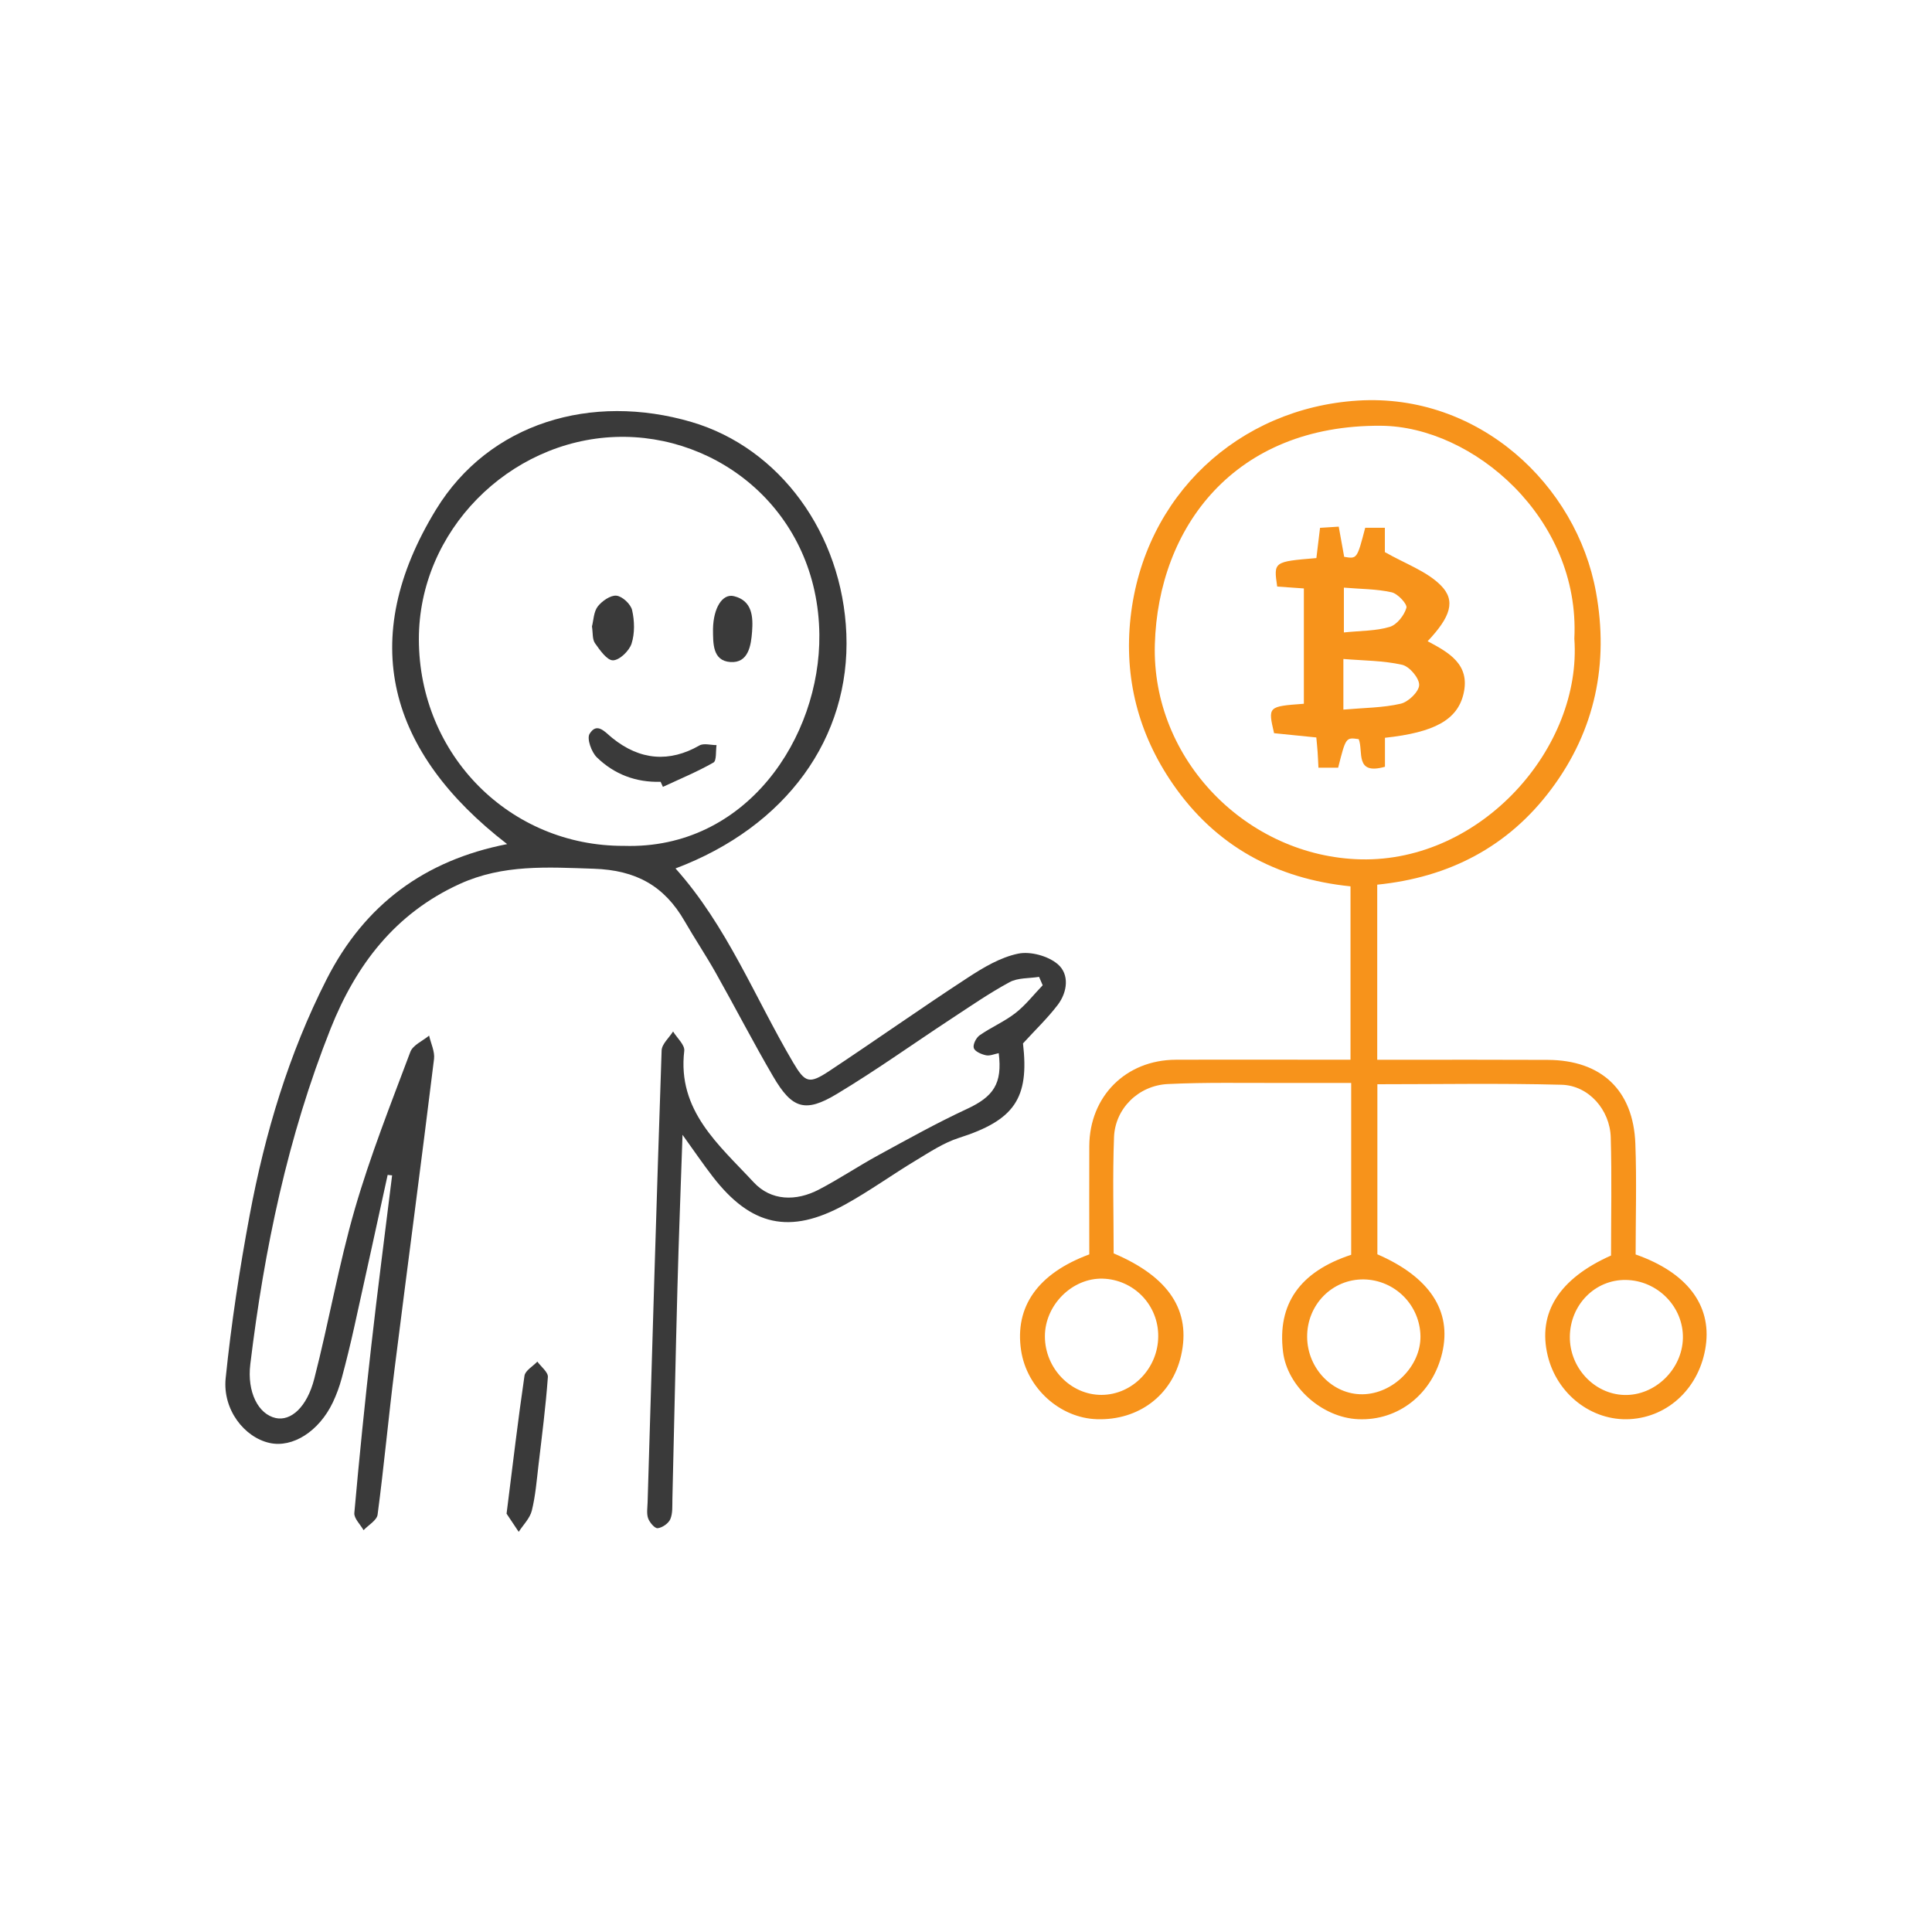 <svg width="160" height="160" viewBox="0 0 160 160" fill="none" xmlns="http://www.w3.org/2000/svg">
<path d="M32.104 97.301C31.183 101.507 30.267 105.715 29.333 109.919C29.021 111.326 28.678 112.726 28.304 114.12C28.118 114.816 27.869 115.495 27.561 116.147C26.413 118.547 24.236 119.921 22.329 119.5C20.247 119.041 18.424 116.748 18.689 114.139C19.151 109.617 19.839 105.108 20.675 100.64C21.944 93.857 23.907 87.276 27.055 81.089C30.203 74.903 35.18 71.239 42 69.905C32.173 62.325 29.5 52.997 36.116 42.189C40.516 35.009 48.984 32.513 57.277 34.951C64.575 37.096 69.759 44.191 70.091 52.487C70.435 61.097 65.12 68.461 55.943 71.92C60.209 76.689 62.504 82.596 65.676 87.977C66.681 89.681 67.009 89.8 68.684 88.691C72.532 86.143 76.3 83.475 80.163 80.957C81.447 80.117 82.86 79.277 84.325 78.976C85.344 78.767 86.815 79.173 87.607 79.857C88.577 80.695 88.407 82.157 87.595 83.223C86.761 84.316 85.756 85.276 84.72 86.411C85.253 90.967 84.005 92.773 79.401 94.24C78.157 94.64 77.016 95.397 75.881 96.081C73.881 97.281 71.983 98.663 69.94 99.781C65.407 102.264 62.179 101.532 59.02 97.436C58.22 96.401 57.487 95.319 56.523 93.98C56.372 98.432 56.212 102.523 56.103 106.616C55.945 112.464 55.827 118.313 55.684 124.163C55.671 124.719 55.72 125.325 55.512 125.811C55.36 126.164 54.852 126.515 54.467 126.56C54.227 126.588 53.8 126.087 53.676 125.744C53.535 125.344 53.619 124.864 53.632 124.419C54.004 111.944 54.367 99.468 54.793 86.995C54.811 86.461 55.412 85.947 55.741 85.423C56.067 85.956 56.724 86.537 56.667 87.023C56.077 91.995 59.563 94.831 62.412 97.907C63.853 99.463 65.928 99.507 67.832 98.507C69.504 97.635 71.077 96.576 72.735 95.672C75.155 94.352 77.567 93.005 80.068 91.843C82.273 90.821 83.025 89.749 82.711 87.219C82.352 87.287 81.976 87.464 81.652 87.393C81.273 87.312 80.736 87.081 80.645 86.795C80.555 86.508 80.84 85.94 81.129 85.739C82.083 85.072 83.183 84.607 84.096 83.896C84.935 83.243 85.605 82.371 86.351 81.595L86.051 80.9C85.227 81.033 84.292 80.965 83.599 81.343C81.896 82.267 80.293 83.38 78.665 84.447C75.555 86.493 72.52 88.663 69.332 90.58C66.687 92.18 65.599 91.832 64.036 89.16C62.383 86.335 60.883 83.419 59.275 80.565C58.457 79.113 57.527 77.725 56.695 76.281C55.015 73.369 52.684 72.059 49.161 71.944C45.345 71.819 41.669 71.567 38.072 73.205C32.715 75.647 29.475 79.919 27.373 85.205C23.825 94.139 21.88 103.472 20.729 112.983C20.449 115.297 21.396 117.116 22.828 117.435C24.076 117.712 25.417 116.556 26.028 114.179C27.228 109.512 28.051 104.733 29.391 100.105C30.667 95.705 32.368 91.413 33.983 87.112C34.195 86.548 35.004 86.208 35.537 85.765C35.683 86.412 36.021 87.084 35.944 87.704C34.893 96.267 33.753 104.8 32.68 113.341C32.173 117.368 31.803 121.413 31.271 125.436C31.208 125.908 30.512 126.296 30.109 126.723C29.843 126.248 29.309 125.749 29.344 125.301C29.753 120.704 30.218 116.112 30.74 111.525C31.273 106.792 31.893 102.067 32.473 97.339L32.104 97.301ZM51.677 70.051C61.821 70.365 67.944 61.059 67.856 52.552C67.747 42.419 59.545 35.876 50.964 36.187C42.157 36.507 34.671 43.96 34.689 52.957C34.709 62.525 42.228 70.092 51.677 70.051Z" fill="#3A3A3A"/>
<path d="M114.056 73.265V87.765H115.804C119.928 87.765 124.052 87.755 128.176 87.775C132.613 87.795 135.268 90.277 135.433 94.716C135.548 97.772 135.456 100.835 135.456 103.889C139.684 105.373 141.741 108.052 141.267 111.444C140.789 114.857 138.215 117.348 134.977 117.527C131.828 117.701 128.936 115.46 128.171 112.255C127.331 108.739 129.104 105.896 133.419 103.977C133.419 100.76 133.489 97.475 133.395 94.193C133.329 91.904 131.563 89.895 129.328 89.835C124.275 89.701 119.216 89.792 114.068 89.792V103.875C118.4 105.757 120.248 108.565 119.439 112.033C118.639 115.441 115.809 117.68 112.476 117.532C109.477 117.399 106.609 114.832 106.256 111.957C105.767 108.004 107.641 105.312 111.899 103.916V89.684C109.971 89.684 108.1 89.684 106.228 89.684C103.055 89.699 99.877 89.621 96.711 89.776C94.279 89.895 92.35 91.809 92.259 94.169C92.135 97.391 92.228 100.62 92.228 103.799C96.831 105.751 98.657 108.563 97.811 112.272C97.06 115.552 94.301 117.637 90.849 117.533C87.775 117.439 85.035 114.959 84.564 111.843C84.015 108.215 85.945 105.463 90.211 103.883C90.211 100.912 90.198 97.907 90.211 94.903C90.234 90.785 93.247 87.777 97.375 87.763C102.16 87.745 106.945 87.763 111.843 87.763V73.403C105.697 72.777 100.672 70.079 97.115 64.904C94.257 60.749 93.079 56.112 93.629 51.135C94.745 41.031 102.577 33.801 112.441 33.175C122.449 32.543 130.568 40.139 132.175 49.049C133.241 54.916 132.121 60.464 128.484 65.335C124.899 70.147 119.98 72.667 114.056 73.265ZM130.38 52.889C130.879 42.905 121.98 35.317 114.38 35.26C102.231 35.167 95.92 43.66 95.639 53.355C95.361 62.927 103.301 70.955 112.705 71.168C122.691 71.387 131.031 61.909 130.38 52.889ZM95.919 110.667C95.931 109.429 95.458 108.236 94.601 107.343C93.743 106.451 92.57 105.93 91.334 105.892C88.8 105.817 86.534 108.073 86.534 110.667C86.534 113.315 88.675 115.529 91.229 115.519C93.784 115.508 95.912 113.311 95.919 110.667ZM108.252 110.736C108.275 113.339 110.368 115.499 112.837 115.468C115.371 115.437 117.668 113.136 117.637 110.655C117.617 109.418 117.119 108.237 116.246 107.361C115.374 106.484 114.195 105.98 112.959 105.955C110.333 105.912 108.228 108.051 108.252 110.731V110.736ZM134.641 106C132.1 105.964 130.039 108.049 130.008 110.684C129.977 113.255 132.016 115.449 134.504 115.525C137.047 115.604 139.316 113.411 139.371 110.821C139.425 108.232 137.275 106.036 134.641 106Z" fill="#F7931B"/>
<path d="M41.952 125.357C42.477 121.195 42.904 117.559 43.435 113.936C43.499 113.501 44.135 113.151 44.501 112.761C44.808 113.189 45.403 113.637 45.373 114.041C45.196 116.472 44.884 118.895 44.597 121.319C44.448 122.585 44.348 123.869 44.044 125.1C43.887 125.739 43.333 126.277 42.957 126.861C42.556 126.257 42.151 125.652 41.952 125.357Z" fill="#3A3A3A"/>
<path d="M54.709 64.745C52.664 64.807 50.863 64.121 49.428 62.72C48.98 62.284 48.583 61.168 48.827 60.773C49.441 59.775 50.097 60.624 50.694 61.107C53.007 62.983 55.453 63.152 57.924 61.736C58.284 61.531 58.857 61.707 59.34 61.707C59.264 62.205 59.355 62.997 59.083 63.152C57.741 63.916 56.303 64.511 54.899 65.165L54.709 64.745Z" fill="#3A3A3A"/>
<path d="M49.024 51.879C49.157 51.363 49.165 50.665 49.504 50.225C49.843 49.785 50.559 49.279 51.051 49.332C51.543 49.385 52.235 50.031 52.349 50.532C52.552 51.417 52.577 52.448 52.304 53.299C52.112 53.9 51.312 54.673 50.768 54.685C50.269 54.695 49.68 53.84 49.272 53.264C49.044 52.933 49.108 52.411 49.024 51.879Z" fill="#3A3A3A"/>
<path d="M59.048 52.088C59.081 50.355 59.82 49.133 60.788 49.373C62.316 49.752 62.372 51.096 62.284 52.307C62.2 53.451 61.98 54.929 60.488 54.827C58.996 54.724 59.056 53.265 59.048 52.088Z" fill="#3A3A3A"/>
<path d="M118.231 53.103C119.981 54.036 121.773 55.015 121.204 57.452C120.7 59.613 118.793 60.659 114.696 61.1V63.5C112.163 64.219 112.931 62.212 112.523 61.213C111.456 61.059 111.456 61.059 110.82 63.576H109.188C109.164 63.116 109.147 62.684 109.117 62.253C109.091 61.871 109.049 61.489 109.012 61.073L105.513 60.72C105 58.503 105 58.503 107.981 58.283V48.732L105.772 48.576C105.471 46.515 105.471 46.515 109.017 46.217L109.32 43.713L110.868 43.615C111.027 44.495 111.172 45.299 111.319 46.113C112.385 46.295 112.385 46.295 113.061 43.707H114.689V45.723C116.396 46.696 118.133 47.295 119.305 48.46C120.604 49.751 120.12 51.099 118.231 53.103ZM111.253 58.767C112.969 58.615 114.528 58.619 116.005 58.277C116.637 58.132 117.52 57.275 117.529 56.727C117.539 56.153 116.723 55.191 116.12 55.055C114.556 54.703 112.911 54.712 111.253 54.573V58.767ZM111.295 52.376C112.703 52.229 113.953 52.259 115.092 51.916C115.684 51.737 116.292 50.964 116.473 50.337C116.563 50.035 115.759 49.164 115.248 49.051C113.993 48.771 112.676 48.784 111.295 48.665V52.376Z" fill="#F7931B"/>
</svg>
